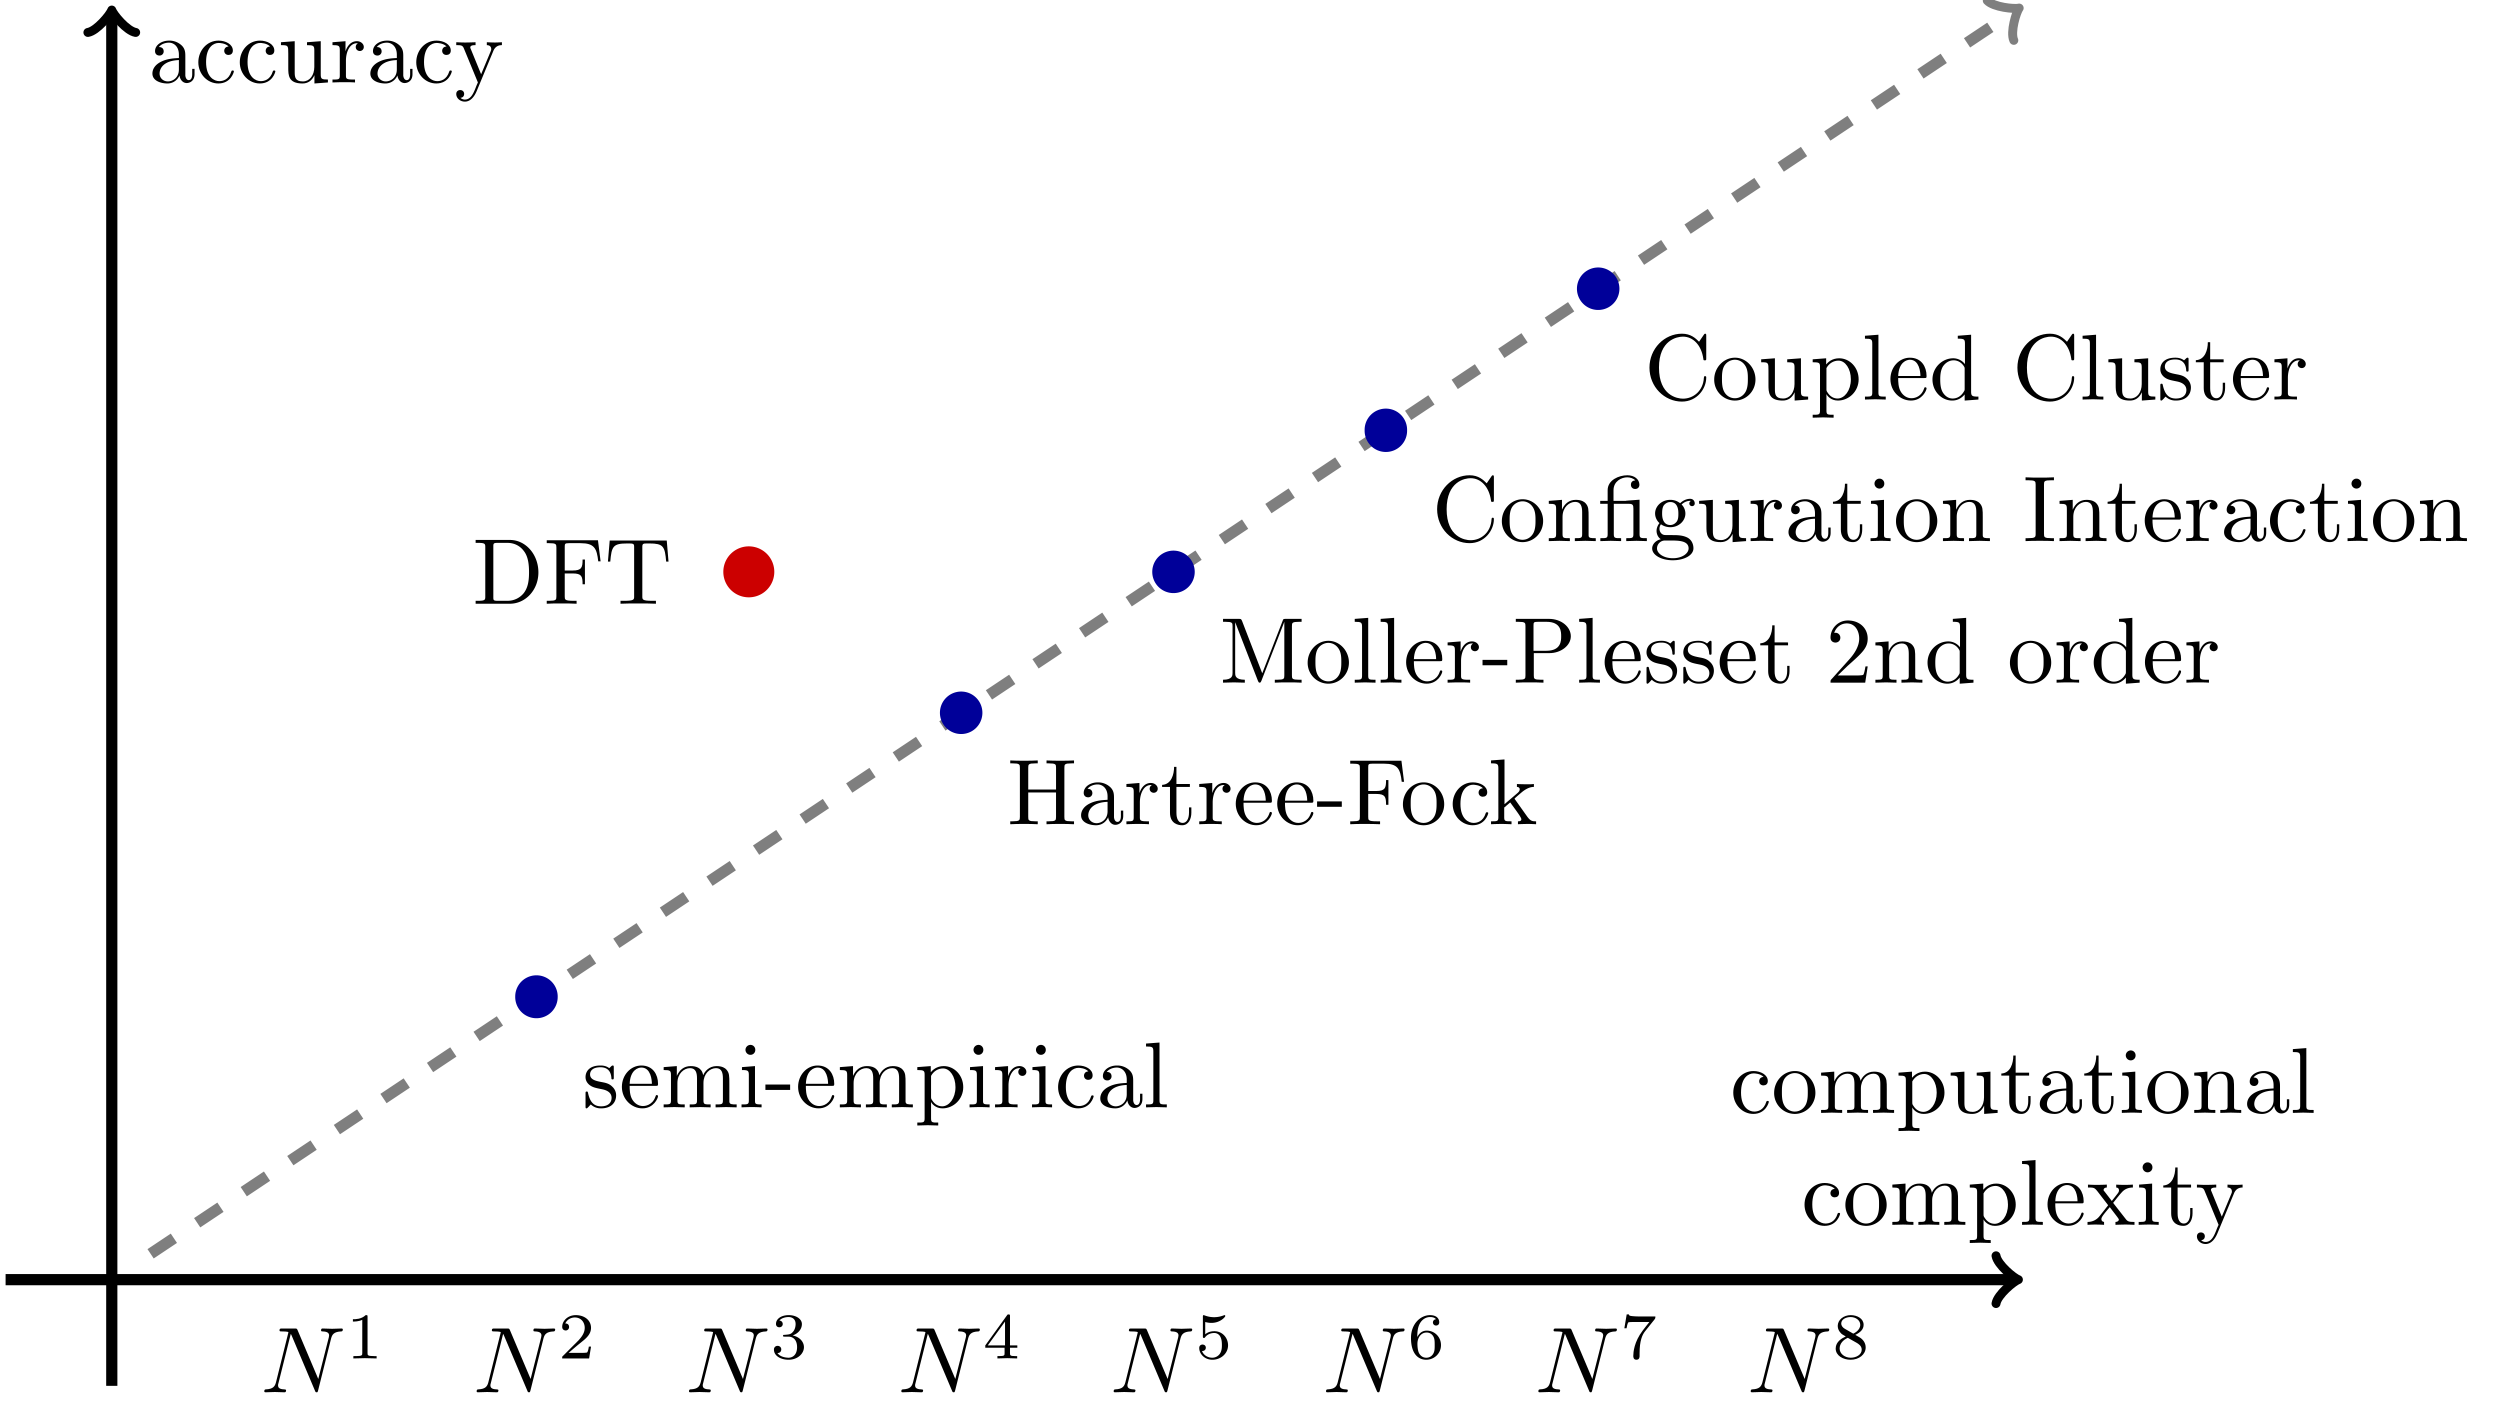 <svg xmlns="http://www.w3.org/2000/svg" xmlns:xlink="http://www.w3.org/1999/xlink" width="266.986" height="152.01"><defs><path id="a" d="M3.313-.75c.046.39.312.813.78.813.22 0 .829-.141.829-.954v-.562h-.25v.562c0 .579-.25.641-.36.641-.328 0-.375-.453-.375-.5v-1.984c0-.422 0-.813-.359-1.188a1.9 1.9 0 0 0-1.36-.547C1.391-4.469.703-4 .703-3.344c0 .297.203.469.469.469a.435.435 0 0 0 .453-.453c0-.125-.047-.453-.516-.453.282-.36.766-.469 1.079-.469.5 0 1.062.39 1.062 1.281v.36c-.516.03-1.203.062-1.828.359-.75.344-1 .86-1 1.297 0 .812.969 1.062 1.594 1.062.656 0 1.109-.406 1.297-.859M3.25-2.39v1c0 .937-.719 1.28-1.172 1.28-.484 0-.89-.343-.89-.843 0-.547.421-1.375 2.062-1.438m0 0"/><path id="b" d="M1.172-2.172c0-1.625.812-2.047 1.344-2.047.093 0 .718.016 1.062.375-.406.031-.469.328-.469.453 0 .266.188.454.454.454.265 0 .468-.157.468-.47 0-.671-.765-1.062-1.531-1.062C1.25-4.469.344-3.39.344-2.156c0 1.281.984 2.265 2.14 2.265 1.329 0 1.657-1.203 1.657-1.296 0-.094-.11-.094-.141-.094-.078 0-.11.031-.125.093C3.594-.265 2.938-.14 2.578-.14c-.531 0-1.406-.421-1.406-2.03m0 0"/><path id="c" d="M3.89-.781v.89L5.329 0v-.312c-.687 0-.766-.063-.766-.563v-3.531l-1.468.11v.312c.687 0 .781.062.781.562v1.766c0 .875-.484 1.547-1.219 1.547-.828 0-.875-.47-.875-.985v-3.312l-1.468.11v.312c.78 0 .78.03.78.906v1.5c0 .781 0 1.687 1.516 1.687.563 0 1-.28 1.282-.89m0 0"/><path id="d" d="M1.672-3.312v-1.094l-1.39.11v.312c.702 0 .78.062.78.562V-.75c0 .438-.109.438-.78.438V0c.39-.016.859-.031 1.14-.031.39 0 .86 0 1.266.031v-.312h-.22c-.734 0-.75-.11-.75-.47v-1.53c0-.985.423-1.876 1.173-1.876.062 0 .093 0 .109.016-.031 0-.234.125-.234.39 0 .266.218.423.437.423a.42.42 0 0 0 .422-.438c0-.312-.312-.61-.734-.61-.735 0-1.094.673-1.22 1.095m0 0"/><path id="e" d="M4.14-3.344c.25-.64.766-.64.923-.64v-.313c-.235.016-.516.031-.75.031-.172 0-.641-.015-.86-.03v.312c.313 0 .469.172.469.422 0 .109-.016.124-.063.25L2.844-.876 1.75-3.547c-.047-.11-.062-.14-.062-.187 0-.25.359-.25.562-.25v-.313c-.266.016-.922.031-1.094.031-.265 0-.672-.015-.968-.03v.312c.484 0 .671 0 .812.343L2.5 0a7 7 0 0 0-.25.594c-.219.547-.5 1.234-1.14 1.234-.048 0-.282 0-.47-.187.313-.032.391-.25.391-.422C1.031.969.844.812.61.812c-.203 0-.421.125-.421.422 0 .454.421.813.921.813.625 0 1.032-.578 1.266-1.14Zm0 0"/><path id="f" d="M4.688-2.14c0-1.266-.985-2.329-2.188-2.329C1.25-4.469.281-3.375.281-2.14A2.22 2.22 0 0 0 2.484.11c1.204 0 2.204-.984 2.204-2.25M2.5-.14a1.28 1.28 0 0 1-1.14-.672c-.25-.438-.25-1.047-.25-1.407 0-.39 0-.922.234-1.36a1.35 1.35 0 0 1 1.14-.671c.438 0 .86.219 1.125.656.266.422.266 1 .266 1.375 0 .36 0 .906-.219 1.344-.234.453-.672.734-1.156.734m0 0"/><path id="g" d="M1.094-3.422V-.75c0 .438-.11.438-.782.438V0c.36-.016.86-.031 1.141-.031.25 0 .766.015 1.11.031v-.312c-.672 0-.782 0-.782-.438v-1.844c0-1.031.719-1.594 1.344-1.594.64 0 .75.532.75 1.11V-.75c0 .438-.11.438-.781.438V0c.344-.016.86-.031 1.125-.031.25 0 .781.015 1.11.031v-.312c-.657 0-.766 0-.766-.438v-1.844c0-1.031.703-1.594 1.343-1.594.625 0 .735.532.735 1.11V-.75c0 .438-.11.438-.782.438V0c.344-.016.86-.031 1.125-.031.266 0 .782.015 1.125.031v-.312c-.515 0-.765 0-.78-.297v-1.907c0-.859 0-1.156-.313-1.515-.141-.172-.47-.375-1.047-.375-.828 0-1.282.593-1.438.984-.14-.875-.875-.984-1.328-.984-.734 0-1.203.422-1.484 1.047v-1.047l-1.406.11v.312c.703 0 .78.062.78.562m0 0"/><path id="h" d="M1.719-3.75v-.656l-1.438.11v.312c.703 0 .782.062.782.5v4.656c0 .453-.11.453-.782.453v.313c.344-.016.86-.032 1.11-.032.28 0 .78.016 1.125.032v-.313c-.657 0-.766 0-.766-.453V-.594c.047.172.469.703 1.219.703 1.187 0 2.219-.984 2.219-2.265 0-1.266-.954-2.25-2.079-2.25-.78 0-1.203.437-1.39.656m.031 2.61v-2.22c.281-.515.766-.796 1.281-.796.735 0 1.328.875 1.328 2C4.36-.953 3.672-.11 2.938-.11c-.407 0-.782-.203-1.047-.61-.141-.203-.141-.219-.141-.422m0 0"/><path id="i" d="M1.719-3.984h1.437v-.313H1.72v-1.828h-.25c0 .813-.297 1.875-1.281 1.922v.219h.843v2.75c0 1.218.938 1.343 1.297 1.343.703 0 .985-.703.985-1.343v-.563h-.25v.547c0 .734-.297 1.11-.672 1.11-.672 0-.672-.907-.672-1.079Zm0 0"/><path id="j" d="m1.766-4.406-1.391.11v.312c.64 0 .734.062.734.547V-.75c0 .438-.109.438-.78.438V0c.312-.016.859-.031 1.093-.031.36 0 .703.015 1.047.031v-.312c-.672 0-.703-.047-.703-.438Zm.03-1.735a.514.514 0 0 0-.515-.53.537.537 0 0 0-.531.53c0 .266.219.532.531.532a.514.514 0 0 0 .516-.532m0 0"/><path id="k" d="M1.094-3.422V-.75c0 .438-.11.438-.782.438V0c.36-.016.86-.031 1.141-.031.25 0 .766.015 1.11.031v-.312c-.672 0-.782 0-.782-.438v-1.844c0-1.031.719-1.594 1.344-1.594.64 0 .75.532.75 1.11V-.75c0 .438-.11.438-.781.438V0c.344-.016.86-.031 1.125-.031.25 0 .781.015 1.11.031v-.312c-.516 0-.766 0-.766-.297v-1.907c0-.859 0-1.156-.313-1.515-.14-.172-.469-.375-1.047-.375-.734 0-1.203.422-1.484 1.047v-1.047l-1.406.11v.312c.703 0 .78.062.78.562m0 0"/><path id="l" d="m1.766-6.922-1.438.11v.312c.703 0 .781.063.781.563V-.75c0 .438-.109.438-.78.438V0c.327-.016.859-.031 1.109-.031s.734.015 1.109.031v-.312c-.672 0-.781 0-.781-.438Zm0 0"/><path id="m" d="M1.11-2.516C1.171-4 2.015-4.25 2.36-4.25c1.015 0 1.124 1.344 1.124 1.734Zm0 .22h2.78c.22 0 .25 0 .25-.22 0-.984-.546-1.953-1.78-1.953-1.158 0-2.08 1.032-2.08 2.282C.281-.86 1.328.108 2.47.108 3.688.11 4.14-1 4.14-1.187c0-.094-.079-.125-.141-.125-.078 0-.11.062-.125.14C3.531-.14 2.625-.14 2.531-.14c-.5 0-.89-.296-1.125-.671-.297-.47-.297-1.125-.297-1.485m0 0"/><path id="n" d="M2.86-2.344c.296-.375.671-.86.921-1.125.313-.36.719-.515 1.188-.515v-.313a14 14 0 0 1-.828.031c-.297 0-.828-.015-.953-.03v.312c.218.015.296.14.296.312 0 .156-.109.281-.156.344l-.61.781-.78-1.015c-.094-.094-.094-.11-.094-.172 0-.157.156-.25.343-.25v-.313c-.25.016-.906.031-1.078.031-.203 0-.671-.015-.937-.03v.312c.703 0 .703 0 1.172.609l.984 1.281-.937 1.188a1.57 1.57 0 0 1-1.266.594V0c.25-.016.563-.031.828-.031.281 0 .703.015.938.031v-.312c-.22-.032-.282-.157-.282-.313 0-.219.282-.547.891-1.266l.766 1c.078.11.203.266.203.329 0 .093-.094.25-.36.25V0c.297-.016.86-.031 1.079-.031.265 0 .656.015.953.031v-.312c-.532 0-.72-.016-.938-.313Zm0 0"/><path id="x" d="M2.078-1.937c.219.046 1.031.203 1.031.921 0 .5-.343.907-1.125.907-.843 0-1.203-.563-1.39-1.422-.031-.125-.031-.157-.14-.157-.126 0-.126.063-.126.235v1.328c0 .172 0 .234.11.234C.484.11.5.094.688-.094.703-.109.703-.125.89-.312c.437.406.89.421 1.093.421 1.141 0 1.61-.671 1.61-1.39 0-.516-.297-.828-.422-.938-.328-.328-.719-.406-1.14-.484-.563-.11-1.22-.235-1.22-.813 0-.359.25-.765 1.11-.765 1.094 0 1.156.906 1.172 1.203 0 .094.094.094.11.094.14 0 .14-.047.14-.235v-1.015c0-.157 0-.235-.11-.235-.046 0-.078 0-.203.125a2 2 0 0 1-.172.157c-.375-.282-.78-.282-.937-.282-1.219 0-1.594.672-1.594 1.235 0 .343.156.625.422.843.328.25.61.313 1.328.454m0 0"/><path id="y" d="M2.75-1.86v-.577H.11v.578Zm0 0"/><path id="z" d="M6.11-6.031c0-.36.015-.469.78-.469h.25v-.312c-.359.03-1.093.03-1.468.03s-1.125 0-1.469-.03v.312h.234c.766 0 .782.11.782.469v2.328H2.25v-2.328c0-.36.016-.469.781-.469h.235v-.312c-.344.03-1.078.03-1.47.03-.374 0-1.124 0-1.468-.03v.312h.235c.765 0 .796.11.796.469v5.25c0 .36-.03.469-.796.469H.328V0c.344-.031 1.094-.031 1.469-.031s1.125 0 1.469.031v-.312H3.03c-.765 0-.781-.11-.781-.47V-3.39h2.969v2.61c0 .36-.016.469-.782.469h-.234V0c.344-.031 1.078-.031 1.453-.031.39 0 1.125 0 1.485.031v-.312h-.25c-.766 0-.782-.11-.782-.47Zm0 0"/><path id="A" d="M5.797-6.781H.328v.312h.235c.765 0 .796.11.796.469v5.219c0 .36-.03.469-.796.469H.328V0c.344-.031 1.125-.031 1.516-.031.406 0 1.312 0 1.672.031v-.312h-.328c-.938 0-.938-.125-.938-.47v-2.452h.844c.969 0 1.062.312 1.062 1.156h.25v-2.64h-.25c0 .843-.093 1.171-1.062 1.171H2.25v-2.531c0-.328.016-.39.484-.39h1.188c1.5 0 1.75.562 1.906 1.937h.25Zm0 0"/><path id="B" d="M1.063-.75c0 .438-.11.438-.782.438V0a27 27 0 0 1 1.078-.031c.313 0 .704.015 1.11.031v-.312c-.672 0-.781 0-.781-.438v-1.031l.64-.547c.766 1.047 1.188 1.61 1.188 1.797s-.172.219-.36.219V0c.266-.016.86-.031 1.078-.031.282 0 .579.015.86.031v-.312c-.375 0-.594 0-.969-.532L2.859-2.625c-.015-.016-.062-.078-.062-.11 0-.03.719-.64.812-.718.625-.5 1.047-.531 1.25-.531v-.313c-.28.031-.406.031-.687.031-.36 0-.984-.015-1.125-.03v.312c.187 0 .297.109.297.25 0 .203-.14.312-.219.39L1.719-2.14v-4.78L.28-6.813v.312c.703 0 .782.063.782.563Zm0 0"/><path id="C" d="M2.406-6.594c-.094-.218-.125-.218-.36-.218H.376v.312H.61c.766 0 .782.11.782.469v4.984c0 .266 0 .734-1.016.734V0c.344-.016.828-.031 1.156-.031S2.36-.016 2.703 0v-.312c-1.031 0-1.031-.47-1.031-.735v-5.375h.016L4.094-.219c.047.125.093.219.187.219.11 0 .14-.078.188-.187L6.922-6.5v5.719c0 .36-.016.469-.781.469h-.235V0c.36-.031 1.047-.031 1.438-.031.375 0 1.047 0 1.422.031v-.312h-.25c-.766 0-.782-.11-.782-.47v-5.25c0-.359.016-.468.782-.468h.25v-.312H7.078c-.266 0-.266.015-.328.187L4.563-1Zm0 0"/><path id="D" d="M2.266-3.156h1.687c1.188 0 2.266-.797 2.266-1.797 0-.984-.985-1.86-2.344-1.86H.344v.313h.25c.765 0 .781.11.781.469v5.25c0 .36-.016.469-.781.469h-.25V0c.36-.031 1.094-.031 1.469-.031s1.125 0 1.484.031v-.312h-.25c-.766 0-.781-.11-.781-.47Zm-.032-.25v-2.688c0-.343.016-.406.485-.406h.89c1.579 0 1.579 1.063 1.579 1.547 0 .469 0 1.547-1.579 1.547Zm0 0"/><path id="E" d="m1.266-.766 1.062-1.03c1.547-1.376 2.14-1.907 2.14-2.907 0-1.14-.89-1.938-2.109-1.938A1.843 1.843 0 0 0 .5-4.828c0 .547.5.547.531.547.172 0 .516-.11.516-.532a.513.513 0 0 0-.531-.515c-.079 0-.094 0-.125.016.218-.657.765-1.016 1.343-1.016.907 0 1.329.812 1.329 1.625 0 .797-.485 1.578-1.047 2.203L.609-.375C.5-.265.5-.235.5 0h3.703l.266-1.734h-.235C4.172-1.437 4.11-1 4-.844c-.062.078-.719.078-.937.078Zm0 0"/><path id="F" d="M3.781-.547V.11L5.25 0v-.312c-.687 0-.781-.063-.781-.563v-6.047l-1.422.11v.312c.687 0 .765.063.765.563v2.156a1.58 1.58 0 0 0-1.25-.625c-1.171 0-2.218.984-2.218 2.265 0 1.266.969 2.25 2.11 2.25.64 0 1.077-.343 1.327-.656m0-2.672v2.047c0 .172 0 .188-.11.36-.296.484-.733.703-1.171.703-.453 0-.812-.266-1.047-.641-.25-.406-.281-.969-.281-1.39 0-.36.016-.954.297-1.407.218-.312.593-.64 1.14-.64.344 0 .766.156 1.063.593.11.172.11.188.11.375m0 0"/><path id="G" d="M.563-3.406C.563-1.344 2.172.219 4.03.219c1.625 0 2.594-1.39 2.594-2.547 0-.094 0-.172-.125-.172-.11 0-.11.063-.125.172C6.297-.906 5.235-.094 4.141-.094c-.61 0-2.563-.328-2.563-3.312 0-2.969 1.953-3.313 2.563-3.313 1.078 0 1.968.907 2.172 2.36.015.14.015.172.156.172.156 0 .156-.032.156-.235v-2.36c0-.171 0-.25-.11-.25-.03 0-.077 0-.156.126l-.5.734c-.359-.36-.875-.86-1.828-.86-1.875 0-3.468 1.595-3.468 3.626m0 0"/><path id="H" d="M3.297-3.984c.453 0 .515.125.515.53V-.75c0 .438-.109.438-.765.438V0c.328-.016.844-.031 1.094-.031S4.89-.016 5.25 0v-.312c-.672 0-.781 0-.781-.438v-3.672l-1.25.094c-.156.016-.172.016-.172.016-.031.015-.047.015-.188.015H1.688v-1.125c0-.984.859-1.39 1.468-1.39.297 0 .656.109.86.328-.407.03-.47.297-.47.468 0 .329.267.454.454.454.234 0 .453-.157.453-.454 0-.593-.547-1.015-1.281-1.015-.922 0-2.11.515-2.11 1.593v1.141H.266v.313h.797V-.75c0 .438-.11.438-.782.438V0c.328-.016.86-.031 1.11-.031S2.125-.016 2.5 0v-.312c-.672 0-.781 0-.781-.438v-3.234Zm0 0"/><path id="I" d="M2.219-1.719c-.875 0-.875-1-.875-1.218 0-.266.015-.594.156-.844.078-.11.313-.39.719-.39.86 0 .86.984.86 1.218 0 .265 0 .594-.157.844-.078.109-.313.39-.703.39m-1.156.39a.8.8 0 0 1 .156-.468c.39.281.812.313 1 .313.922 0 1.61-.688 1.61-1.453 0-.376-.157-.735-.407-.97.36-.343.719-.39.89-.39a.3.3 0 0 1 .11.016c-.11.031-.172.14-.172.265 0 .172.14.282.297.282a.28.28 0 0 0 .281-.297c0-.172-.11-.485-.5-.485-.203 0-.64.063-1.062.47a1.65 1.65 0 0 0-1.047-.36c-.938 0-1.625.687-1.625 1.453 0 .437.219.812.469 1.031-.125.14-.313.469-.313.828 0 .313.14.688.453.89-.61.157-.922.595-.922.985 0 .719.985 1.266 2.203 1.266 1.172 0 2.204-.5 2.204-1.281 0-.344-.125-.86-.641-1.141-.531-.266-1.11-.266-1.719-.266-.25 0-.672 0-.75-.015-.312-.047-.516-.344-.516-.672M2.5 1.829C1.484 1.828.797 1.312.797.781c0-.453.375-.828.812-.843h.594c.86 0 1.969 0 1.969.843 0 .547-.703 1.047-1.672 1.047m0 0"/><path id="J" d="M2.25-6.031c0-.36.016-.469.813-.469h.25v-.312c-.344.03-1.126.03-1.516.03-.375 0-1.172 0-1.516-.03v.312h.25c.797 0 .828.11.828.469v5.25c0 .36-.03.469-.828.469h-.25V0c.344-.031 1.14-.031 1.516-.031.39 0 1.172 0 1.516.031v-.312h-.25c-.797 0-.813-.11-.813-.47Zm0 0"/><path id="K" d="M.344-6.812v.312h.25c.765 0 .781.11.781.469v5.25c0 .36-.016.469-.781.469h-.25V0H4c1.672 0 3.047-1.469 3.047-3.344C7.047-5.25 5.703-6.812 4-6.812Zm2.375 6.5c-.469 0-.485-.063-.485-.391v-5.39c0-.344.016-.407.485-.407h1c.625 0 1.312.219 1.812.922.438.594.516 1.453.516 2.234 0 1.094-.188 1.703-.547 2.188a2.2 2.2 0 0 1-1.766.843Zm0 0"/><path id="L" d="M6.64-6.75H.548L.359-4.5h.25C.75-6.11.891-6.437 2.406-6.437c.172 0 .438 0 .531.015.22.047.22.156.22.375V-.78c0 .328 0 .469-1.048.469h-.406V0c.406-.031 1.422-.031 1.89-.031.454 0 1.485 0 1.891.031v-.312h-.406c-1.047 0-1.047-.141-1.047-.47v-5.265c0-.187 0-.328.188-.375.11-.016.375-.016.562-.016 1.516 0 1.657.329 1.797 1.938h.25Zm0 0"/><path id="o" d="M7.531-5.766c.11-.39.282-.703 1.078-.734.047 0 .172-.016.172-.203 0 0 0-.11-.125-.11-.328 0-.687.032-1.015.032s-.688-.032-1.016-.032c-.062 0-.172 0-.172.204 0 .109.094.109.172.109.578.016.688.219.688.438 0 .03-.032.187-.032.203L6.156-1.422 3.953-6.625c-.078-.172-.078-.187-.312-.187H2.297c-.188 0-.281 0-.281.203 0 .109.093.109.28.109.048 0 .673 0 .673.094L1.64-1.062c-.11.406-.282.718-1.078.75C.5-.312.39-.297.39-.11c0 .063.047.11.126.11.328 0 .672-.031 1-.031.343 0 .703.031 1.03.031.048 0 .173 0 .173-.203 0-.094-.094-.11-.203-.11-.578-.015-.657-.234-.657-.437 0-.062.016-.125.047-.234l1.313-5.25c.047.046.047.078.094.172L5.797-.187c.062.171.094.187.187.187.11 0 .11-.031.157-.203Zm0 0"/><path id="p" d="M2.328-4.437c0-.188 0-.188-.203-.188-.453.438-1.078.438-1.36.438v.25c.157 0 .626 0 1-.188v3.547c0 .234 0 .328-.687.328H.812V0c.125 0 .985-.031 1.235-.031.219 0 1.094.031 1.25.031v-.25H3.03c-.703 0-.703-.094-.703-.328Zm0 0"/><path id="q" d="M3.516-1.266H3.28c-.015.157-.094.563-.187.625-.047.047-.578.047-.688.047h-1.28c.734-.64.984-.843 1.39-1.172.516-.406 1-.843 1-1.5 0-.843-.734-1.359-1.624-1.359-.86 0-1.453.61-1.453 1.25 0 .344.296.39.375.39a.365.365 0 0 0 .359-.374c0-.125-.047-.375-.406-.375.218-.485.687-.641 1.015-.641.703 0 1.063.547 1.063 1.11 0 .609-.438 1.078-.656 1.328L.516-.266C.437-.203.437-.187.437 0h2.876Zm0 0"/><path id="r" d="M1.906-2.328c.547 0 .938.375.938 1.125 0 .86-.516 1.125-.906 1.125-.282 0-.907-.078-1.188-.5.328 0 .406-.235.406-.39 0-.22-.172-.376-.39-.376a.38.38 0 0 0-.391.407C.375-.281 1.094.14 1.938.14c.968 0 1.64-.657 1.64-1.344 0-.547-.437-1.094-1.203-1.25.719-.266.984-.781.984-1.219 0-.547-.625-.953-1.406-.953-.766 0-1.36.375-1.36.938 0 .234.157.359.36.359.219 0 .36-.156.36-.344 0-.203-.141-.36-.36-.375.25-.297.719-.375.985-.375.312 0 .75.156.75.75 0 .297-.094.625-.282.828-.219.266-.422.281-.765.313-.172.015-.188.015-.22.015-.015 0-.077.016-.077.094 0 .094.062.094.187.094Zm0 0"/><path id="s" d="M3.688-1.14v-.25h-.782V-4.5c0-.14 0-.203-.14-.203-.094 0-.125 0-.188.11L.266-1.392v.25h2.062v.563c0 .25 0 .328-.578.328h-.187V0c.359-.016.796-.031 1.046-.031.266 0 .704.015 1.063.031v-.25h-.188c-.578 0-.578-.078-.578-.328v-.563ZM2.375-3.939v2.547H.531Zm0 0"/><path id="t" d="M1.078-3.89c.36.093.563.093.672.093.922 0 1.469-.625 1.469-.734 0-.078-.047-.094-.078-.094-.016 0-.032 0-.063.016-.172.062-.531.203-1.047.203-.203 0-.562-.016-1.015-.188-.079-.031-.094-.031-.094-.031-.094 0-.094.078-.094.188v2.046c0 .125 0 .204.11.204.062 0 .078 0 .14-.094.297-.375.734-.438.969-.438a.72.72 0 0 1 .64.39c.126.235.172.5.172.907 0 .203 0 .61-.218.922a.98.98 0 0 1-.813.422c-.453 0-.922-.25-1.094-.719.266.016.407-.156.407-.344 0-.296-.266-.343-.36-.343 0 0-.343 0-.343.375 0 .625.578 1.25 1.406 1.25.89 0 1.672-.657 1.672-1.547 0-.782-.594-1.5-1.453-1.5-.313 0-.672.062-.985.328Zm0 0"/><path id="u" d="M1.047-2.281c0-.563.047-1.078.312-1.516.235-.375.61-.625 1.063-.625.203 0 .484.047.625.234-.172.016-.328.141-.328.344a.32.32 0 0 0 .328.328c.219 0 .344-.14.344-.343 0-.407-.297-.766-.985-.766-1 0-2.031.922-2.031 2.422C.375-.406 1.219.14 2 .14c.844 0 1.578-.657 1.578-1.563 0-.89-.703-1.547-1.515-1.547-.563 0-.86.375-1.016.688M2-.078c-.36 0-.625-.203-.781-.516-.094-.203-.157-.562-.157-.968 0-.688.407-1.204.97-1.204a.79.79 0 0 1 .702.375c.172.266.172.563.172.97 0 .39 0 .687-.187.968A.82.82 0 0 1 2-.078m0 0"/><path id="v" d="M3.734-4.203c.063-.094.063-.11.063-.281H1.969c-.282 0-.36-.016-.61-.032C1-4.546.984-4.594.97-4.703H.734L.484-3.22H.72c.015-.11.094-.562.203-.64.047-.032.625-.032.719-.032h1.515c-.219.282-.578.72-.719.922-.906 1.188-1 2.297-1 2.703 0 .079 0 .407.329.407.343 0 .343-.313.343-.407v-.28c0-1.345.282-1.97.579-2.345Zm0 0"/><path id="w" d="M2.469-2.516c.547-.265.89-.593.89-1.078 0-.672-.703-1.031-1.375-1.031-.765 0-1.39.5-1.39 1.156 0 .328.156.563.281.703.125.157.172.188.578.422-.39.172-1.078.547-1.078 1.281 0 .766.797 1.204 1.594 1.204.89 0 1.61-.563 1.61-1.313 0-.469-.267-.86-.673-1.094-.094-.062-.328-.187-.437-.25m-1.125-.656c-.188-.11-.375-.297-.375-.562 0-.438.5-.688 1-.688.547 0 1.031.344 1.031.828 0 .625-.734.938-.734.938-.016 0-.032 0-.079-.031Zm.328.969.969.547c.172.11.515.312.515.718 0 .532-.578.86-1.172.86-.64 0-1.187-.422-1.187-.984 0-.516.375-.922.875-1.141m0 0"/></defs><path fill="none" stroke="#000" stroke-miterlimit="10" stroke-width="1.196" d="M11.938 148V1.555"/><path fill="none" stroke="#000" stroke-linecap="round" stroke-linejoin="round" stroke-miterlimit="10" stroke-width=".956" d="M9.387 3.465c.957-.16 2.39-1.91 2.55-2.39.157.48 1.594 2.23 2.551 2.39"/><use xlink:href="#a" x="15.855" y="8.806"/><use xlink:href="#b" x="20.836" y="8.806"/><use xlink:href="#b" x="25.264" y="8.806"/><use xlink:href="#c" x="29.691" y="8.806"/><use xlink:href="#d" x="35.226" y="8.806"/><use xlink:href="#a" x="39.129" y="8.806"/><use xlink:href="#b" x="44.11" y="8.806"/><use xlink:href="#e" x="48.537" y="8.806"/><path fill="none" stroke="#000" stroke-miterlimit="10" stroke-width="1.196" d="M.598 136.66h214.48"/><path fill="none" stroke="#000" stroke-linecap="round" stroke-linejoin="round" stroke-miterlimit="10" stroke-width=".956" d="M213.164 134.113c.16.953 1.914 2.39 2.39 2.547-.476.16-2.23 1.598-2.39 2.55"/><use xlink:href="#b" x="184.76" y="118.851"/><use xlink:href="#f" x="189.187" y="118.851"/><use xlink:href="#g" x="194.169" y="118.851"/><use xlink:href="#h" x="202.471" y="118.851"/><use xlink:href="#c" x="208.006" y="118.851"/><use xlink:href="#i" x="213.541" y="118.851"/><use xlink:href="#a" x="217.415" y="118.851"/><use xlink:href="#i" x="222.397" y="118.851"/><use xlink:href="#j" x="226.271" y="118.851"/><use xlink:href="#f" x="229.039" y="118.851"/><use xlink:href="#k" x="234.02" y="118.851"/><use xlink:href="#a" x="239.555" y="118.851"/><use xlink:href="#l" x="244.537" y="118.851"/><use xlink:href="#b" x="192.37" y="130.806"/><use xlink:href="#f" x="196.797" y="130.806"/><use xlink:href="#g" x="201.779" y="130.806"/><use xlink:href="#h" x="210.081" y="130.806"/><use xlink:href="#l" x="215.616" y="130.806"/><use xlink:href="#m" x="218.383" y="130.806"/><use xlink:href="#n" x="222.811" y="130.806"/><use xlink:href="#j" x="228.069" y="130.806"/><use xlink:href="#i" x="230.837" y="130.806"/><use xlink:href="#e" x="234.432" y="130.806"/><use xlink:href="#o" x="27.833" y="148.689"/><use xlink:href="#p" x="36.924" y="145.074"/><use xlink:href="#o" x="50.511" y="148.689"/><use xlink:href="#q" x="59.602" y="145.074"/><use xlink:href="#o" x="73.188" y="148.689"/><use xlink:href="#r" x="82.279" y="145.074"/><use xlink:href="#o" x="95.865" y="148.689"/><use xlink:href="#s" x="104.956" y="145.074"/><use xlink:href="#o" x="118.542" y="148.689"/><use xlink:href="#t" x="127.633" y="145.074"/><use xlink:href="#o" x="141.22" y="148.689"/><use xlink:href="#u" x="150.311" y="145.074"/><use xlink:href="#o" x="163.897" y="148.689"/><use xlink:href="#v" x="172.988" y="145.074"/><use xlink:href="#o" x="186.574" y="148.689"/><use xlink:href="#w" x="195.665" y="145.074"/><path fill="none" stroke="#7F7F7F" stroke-dasharray="2.989 2.989" stroke-miterlimit="10" stroke-width="1.196" d="M16.082 133.898 215.238 1.128"/><path fill="none" stroke="#7F7F7F" stroke-linecap="round" stroke-linejoin="round" stroke-miterlimit="10" stroke-width=".956" d="M212.23.066c.665.707 2.918.93 3.407.797-.309.395-.973 2.563-.574 3.446"/><path fill="#009" d="M59.559 106.426a2.268 2.268 0 1 0-4.536 0 2.268 2.268 0 1 0 4.535 0m0 0"/><use xlink:href="#x" x="62.205" y="118.259"/><use xlink:href="#m" x="66.134" y="118.259"/><use xlink:href="#g" x="70.562" y="118.259"/><use xlink:href="#j" x="78.863" y="118.259"/><use xlink:href="#y" x="81.631" y="118.259"/><use xlink:href="#m" x="84.952" y="118.259"/><use xlink:href="#g" x="89.379" y="118.259"/><use xlink:href="#h" x="97.681" y="118.259"/><use xlink:href="#j" x="103.216" y="118.259"/><use xlink:href="#d" x="105.984" y="118.259"/><use xlink:href="#j" x="109.886" y="118.259"/><use xlink:href="#b" x="112.654" y="118.259"/><use xlink:href="#a" x="117.081" y="118.259"/><use xlink:href="#l" x="122.062" y="118.259"/><path fill="#009" d="M104.914 76.191a2.268 2.268 0 1 0-4.534-.003 2.268 2.268 0 0 0 4.534.003m0 0"/><use xlink:href="#z" x="107.56" y="88.023"/><use xlink:href="#a" x="115.032" y="88.023"/><use xlink:href="#d" x="120.013" y="88.023"/><use xlink:href="#i" x="123.916" y="88.023"/><use xlink:href="#d" x="127.79" y="88.023"/><use xlink:href="#m" x="131.692" y="88.023"/><use xlink:href="#m" x="136.12" y="88.023"/><use xlink:href="#y" x="140.547" y="88.023"/><use xlink:href="#A" x="143.868" y="88.023"/><use xlink:href="#f" x="149.544" y="88.023"/><use xlink:href="#b" x="154.795" y="88.023"/><use xlink:href="#B" x="158.953" y="88.023"/><path fill="#009" d="M127.59 61.07a2.267 2.267 0 1 0-4.535.004 2.267 2.267 0 0 0 4.535-.004m0 0"/><use xlink:href="#C" x="130.237" y="72.905"/><use xlink:href="#f" x="139.37" y="72.905"/><use xlink:href="#l" x="144.351" y="72.905"/><use xlink:href="#l" x="147.119" y="72.905"/><use xlink:href="#m" x="149.886" y="72.905"/><use xlink:href="#d" x="154.314" y="72.905"/><use xlink:href="#y" x="158.216" y="72.905"/><use xlink:href="#D" x="161.536" y="72.905"/><use xlink:href="#l" x="168.317" y="72.905"/><use xlink:href="#m" x="171.085" y="72.905"/><use xlink:href="#x" x="175.512" y="72.905"/><use xlink:href="#x" x="179.441" y="72.905"/><use xlink:href="#m" x="183.371" y="72.905"/><use xlink:href="#i" x="187.798" y="72.905"/><use xlink:href="#E" x="194.99" y="72.905"/><use xlink:href="#k" x="199.971" y="72.905"/><use xlink:href="#F" x="205.506" y="72.905"/><use xlink:href="#f" x="214.369" y="72.905"/><use xlink:href="#d" x="219.35" y="72.905"/><use xlink:href="#F" x="223.253" y="72.905"/><use xlink:href="#m" x="228.788" y="72.905"/><use xlink:href="#d" x="233.215" y="72.905"/><path fill="#009" d="M150.27 45.953a2.268 2.268 0 1 0-4.535 0 2.268 2.268 0 1 0 4.535 0m0 0"/><use xlink:href="#G" x="152.914" y="57.787"/><use xlink:href="#f" x="160.109" y="57.787"/><use xlink:href="#k" x="165.09" y="57.787"/><use xlink:href="#H" x="170.626" y="57.787"/><use xlink:href="#I" x="176.161" y="57.787"/><use xlink:href="#c" x="181.142" y="57.787"/><use xlink:href="#d" x="186.677" y="57.787"/><use xlink:href="#a" x="190.58" y="57.787"/><use xlink:href="#i" x="195.561" y="57.787"/><use xlink:href="#j" x="199.435" y="57.787"/><use xlink:href="#f" x="202.203" y="57.787"/><use xlink:href="#k" x="207.184" y="57.787"/><use xlink:href="#J" x="216.037" y="57.787"/><use xlink:href="#k" x="219.635" y="57.787"/><use xlink:href="#i" x="224.891" y="57.787"/><use xlink:href="#m" x="228.765" y="57.787"/><use xlink:href="#d" x="233.193" y="57.787"/><use xlink:href="#a" x="237.095" y="57.787"/><use xlink:href="#b" x="242.076" y="57.787"/><use xlink:href="#i" x="246.504" y="57.787"/><use xlink:href="#j" x="250.378" y="57.787"/><use xlink:href="#f" x="253.146" y="57.787"/><use xlink:href="#k" x="258.127" y="57.787"/><path fill="#009" d="M172.945 30.836a2.268 2.268 0 1 0-4.536-.003 2.268 2.268 0 0 0 4.536.003m0 0"/><use xlink:href="#G" x="175.592" y="42.669"/><use xlink:href="#f" x="182.787" y="42.669"/><use xlink:href="#c" x="187.768" y="42.669"/><use xlink:href="#h" x="193.304" y="42.669"/><use xlink:href="#l" x="198.839" y="42.669"/><use xlink:href="#m" x="201.606" y="42.669"/><use xlink:href="#F" x="206.034" y="42.669"/><use xlink:href="#G" x="214.886" y="42.669"/><use xlink:href="#l" x="222.081" y="42.669"/><use xlink:href="#c" x="224.849" y="42.669"/><use xlink:href="#x" x="230.384" y="42.669"/><use xlink:href="#i" x="234.314" y="42.669"/><use xlink:href="#m" x="238.188" y="42.669"/><use xlink:href="#d" x="242.615" y="42.669"/><path fill="#C00" d="M82.691 61.07a2.722 2.722 0 1 0-5.444 0 2.722 2.722 0 0 0 5.444 0m0 0"/><use xlink:href="#K" x="50.451" y="64.475"/><use xlink:href="#A" x="58.061" y="64.475"/><use xlink:href="#L" x="64.565" y="64.475"/></svg>